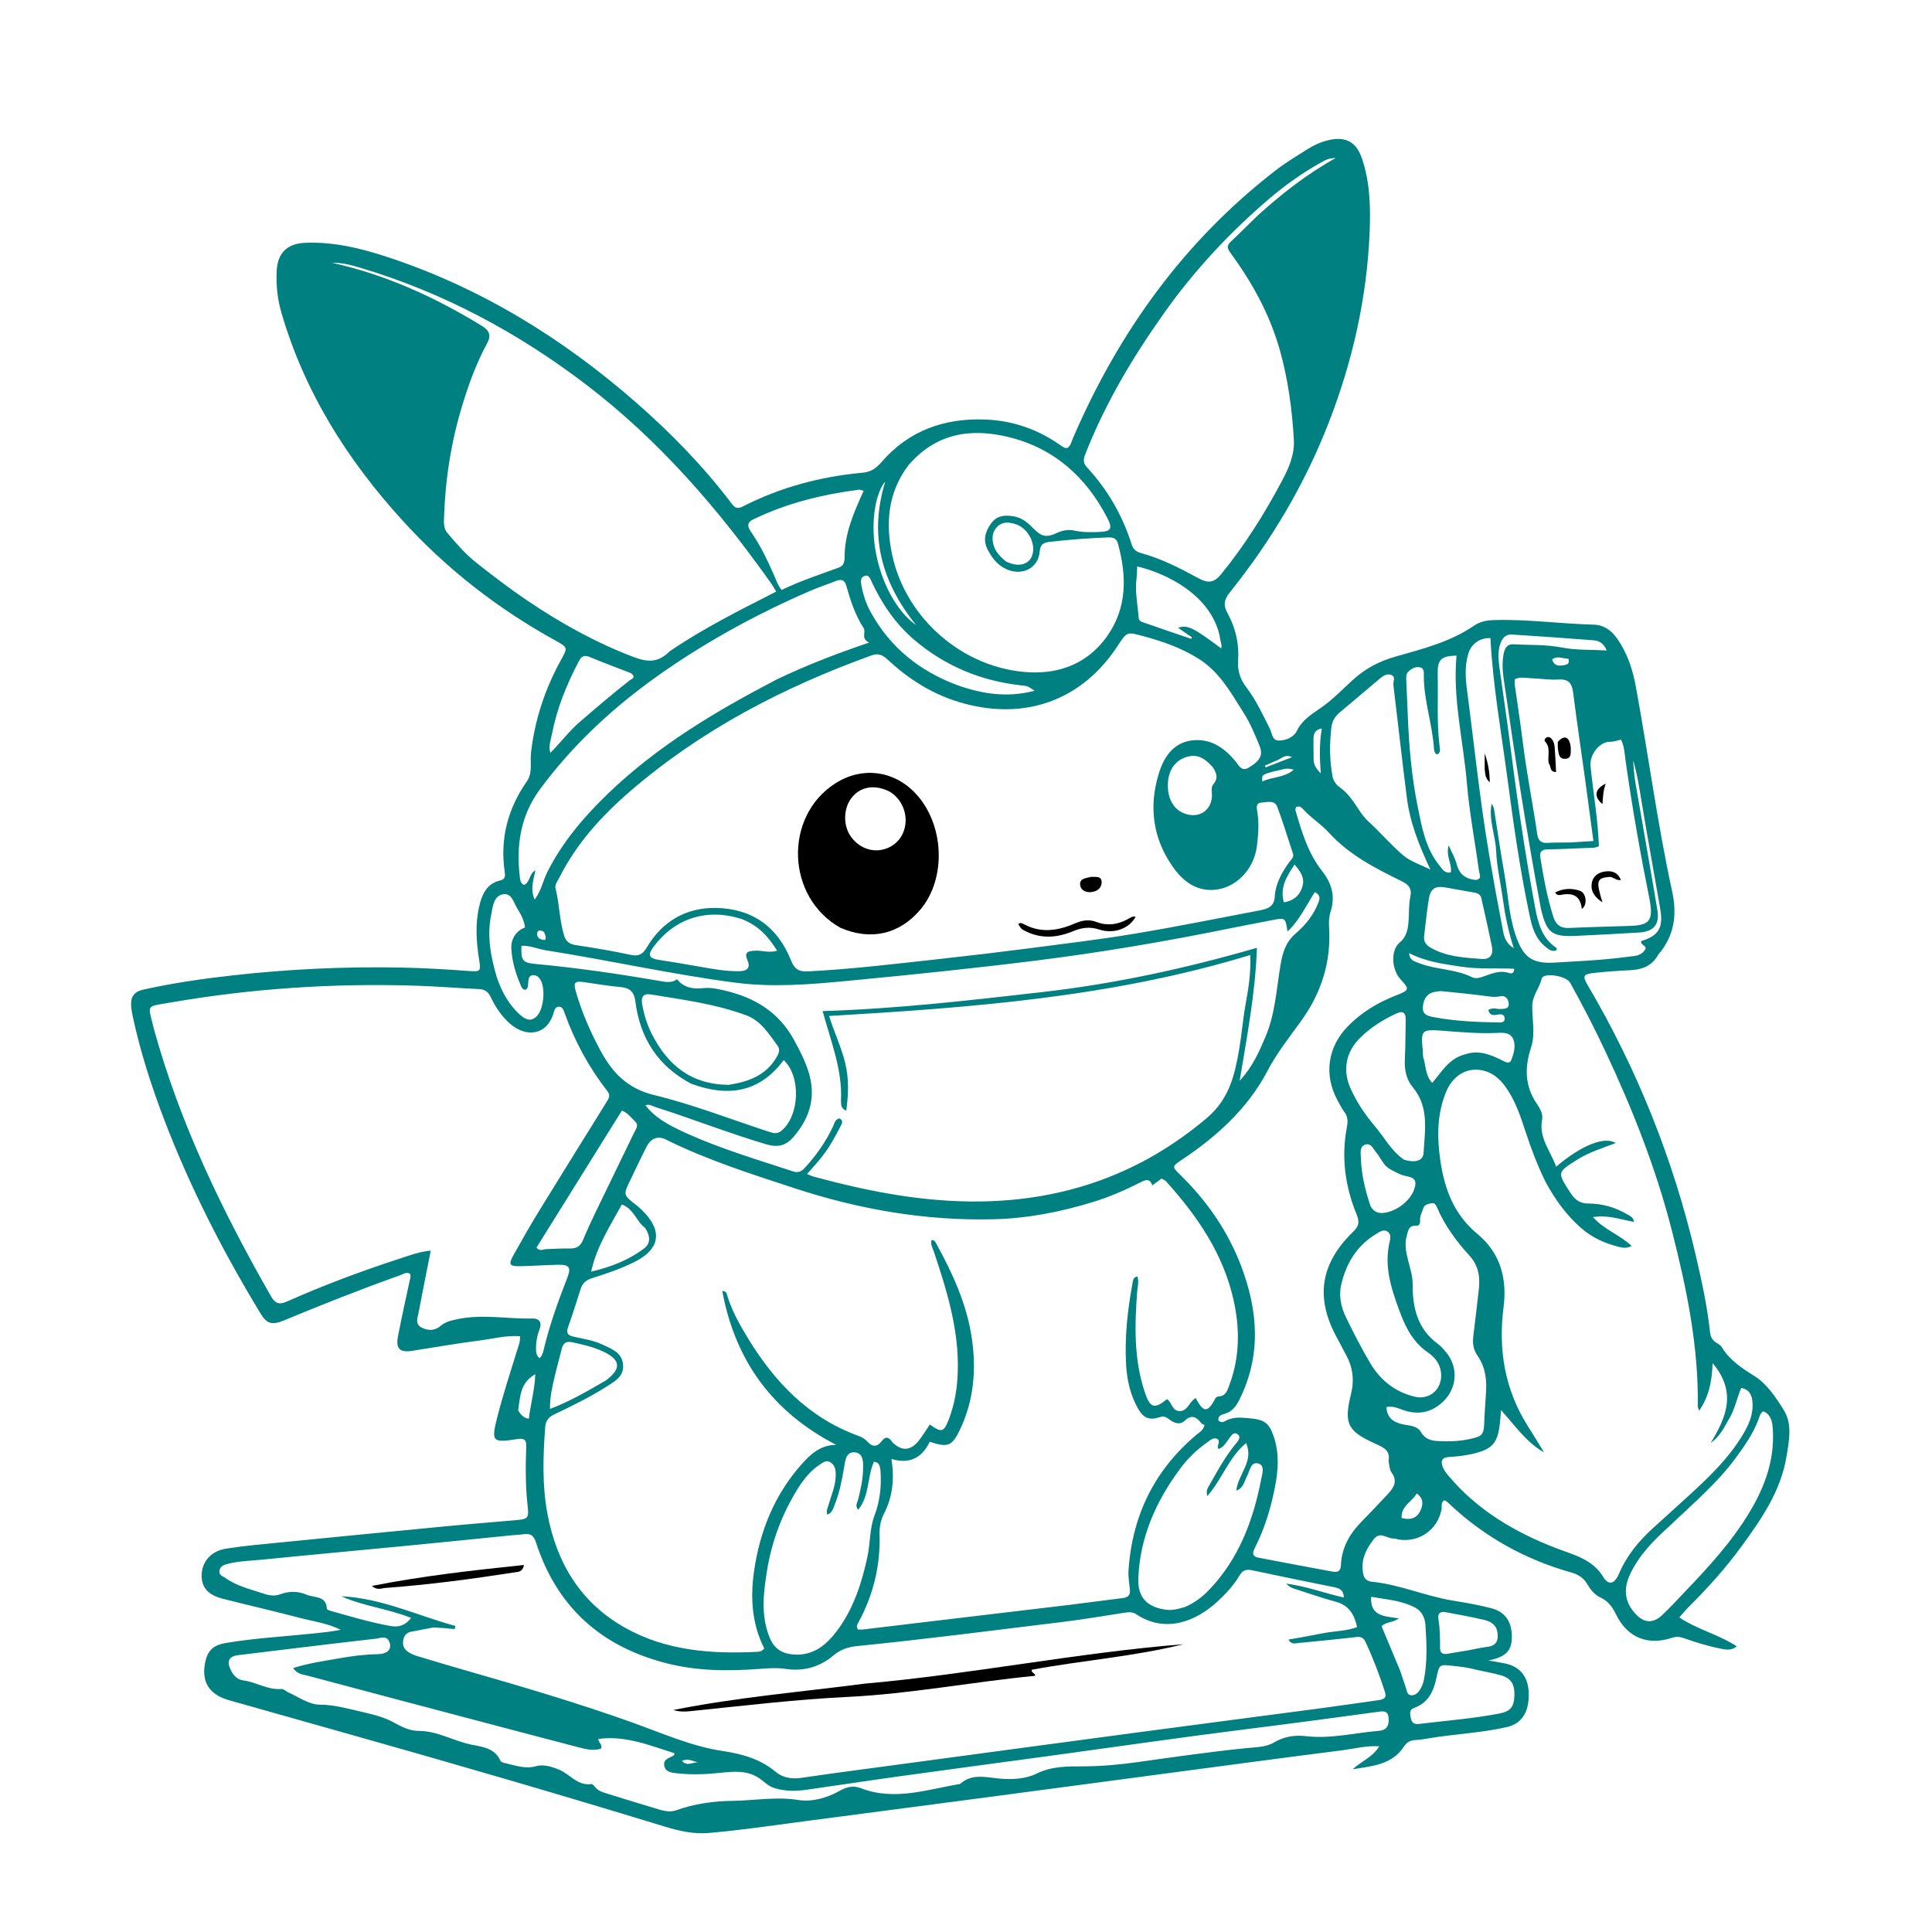 <svg version="1.1" id="Layer_1" xmlns="http://www.w3.org/2000/svg" xmlns:xlink="http://www.w3.org/1999/xlink" x="0px"
	y="0px" width="100%" viewBox="0 0 1024 1024" enable-background="new 0 0 1024 1024" xml:space="preserve">
	<path fill="#008080" opacity="1" stroke="none" d="
M878.97,505.907 
	C875.505,512.155 870.116,513.967 863.741,514.248 
	C857.425,514.526 851.108,515 844.823,515.68 
	C839.077,516.302 838.665,517.317 841.5,522.135 
	C867.879,566.969 886.954,614.733 898.795,665.375 
	C901.937,678.817 904.858,692.315 906.347,706.068 
	C906.598,708.386 907.473,710.182 909.422,711.492 
	C910.526,712.234 911.883,712.903 912.531,713.968 
	C916.88,721.104 923.277,725.17 930.336,729.63 
	C936.394,733.457 941.529,740.954 945.593,747.635 
	C950.055,754.971 948.224,763.817 946.859,772.079 
	C943.849,790.296 933.692,804.961 923.173,819.426 
	C914.725,831.042 905.133,841.667 894.965,851.79 
	C893.349,853.398 891.909,855.183 890.046,857.269 
	C899.762,863.734 910.869,866.283 920.519,872.577 
	C917.594,874.982 914.807,874.38 912.118,873.848 
	C905.409,872.52 898.881,870.515 892.44,868.243 
	C890.321,867.495 888.399,867.32 886.161,868.067 
	C873.367,872.339 862.55,867.949 856.603,855.8 
	C854.617,851.743 852.364,848.527 848.093,846.609 
	C845.029,845.234 842.949,842.415 841.223,839.514 
	C839.316,836.309 836.448,834.481 832.956,833.499 
	C808.458,826.605 786.805,814.653 768.271,797.146 
	C767.668,796.576 767.036,796.029 766.374,795.529 
	C766.128,795.344 765.756,795.326 765.36,795.208 
	C763.545,796.479 764.341,798.545 764.002,800.216 
	C761.818,810.984 751.976,817.79 741.076,815.932 
	C740.256,815.792 739.44,815.402 738.636,815.436 
	C735.134,815.58 731.542,811.372 728.109,815.795 
	C723.746,821.417 720.921,827.438 722.654,834.751 
	C723.172,836.937 724.938,838.127 727.036,838.335 
	C741.702,839.792 755.276,845.881 769.717,848.298 
	C776.602,849.451 783.52,850.591 790.265,852.348 
	C797.427,854.213 800.876,858.969 801.267,866.059 
	C801.741,874.646 798.599,878.108 788.879,880.093 
	C791.835,880.614 794.805,881.066 797.744,881.67 
	C805.697,883.303 810.03,888.786 810.255,897.39 
	C810.513,907.25 806.754,913.53 798.683,915.382 
	C785.197,918.477 771.311,919.022 757.682,921.271 
	C755.22,921.677 752.745,922.16 750.263,922.254 
	C747.513,922.357 745.639,923.398 744.107,925.731 
	C737.685,935.512 727.079,936.033 716.927,937.761 
	C721.318,933.567 727.4,931.51 731.068,925.56 
	C724.026,925.146 717.619,926.898 711.184,927.715 
	C679.158,931.785 647.162,936.097 615.159,940.345 
	C584.477,944.417 553.802,948.541 523.117,952.597 
	C490.62,956.892 458.112,961.109 425.615,965.408 
	C408.954,967.613 392.328,970.081 375.57,971.517 
	C367.414,972.217 359.673,970.377 352.023,968.035 
	C296.791,951.129 241.329,935.012 185.74,919.328 
	C164.275,913.272 142.81,907.221 121.353,901.14 
	C111.286,898.288 106.971,891.916 108.527,882.328 
	C109.681,875.216 112.57,872.021 119.682,870.821 
	C135.295,868.186 151.116,867.371 166.841,865.71 
	C171.393,865.229 175.948,864.769 180.541,863.826 
	C173.754,860.389 166.329,859.43 159.189,857.573 
	C145.502,854.014 131.719,850.819 118.01,847.34 
	C110.2,845.358 106.69,841.218 106.879,834.73 
	C107.089,827.549 111.998,822.074 119.582,820.86 
	C124.675,820.045 129.801,819.388 134.934,818.88 
	C168.399,815.565 201.866,812.274 235.34,809.056 
	C248.099,807.829 260.879,806.826 273.647,805.696 
	C279.664,805.164 280.397,804.563 279.714,798.676 
	C278.481,788.041 278.519,777.395 278.923,766.739 
	C279.061,763.095 277.81,762.152 274.181,762.732 
	C260.806,764.867 260.264,764.08 263.634,750.878 
	C266.644,739.088 270.412,727.532 274.008,715.921 
	C274.735,713.573 275.78,711.267 275.65,708.22 
	C268.139,707.693 261.043,709.623 253.904,710.538 
	C242.023,712.06 230.213,714.132 218.374,715.979 
	C211.884,716.991 209.668,714.84 210.955,708.176 
	C212.846,698.377 215.03,688.634 217.123,678.874 
	C217.4,677.585 217.911,676.338 217.271,675.06 
	C215.206,674.043 213.624,675.354 211.99,675.937 
	C191.287,683.328 170.844,691.392 150.547,699.829 
	C144.173,702.478 141.497,701.789 137.987,696.007 
	C118.153,663.329 100.802,629.418 87.124,593.664 
	C80.208,575.586 74.302,557.229 70.259,538.293 
	C69.843,536.347 69.518,534.346 69.471,532.362 
	C69.371,528.147 71.321,525.561 75.631,524.592 
	C91.41,521.043 107.404,518.759 123.439,516.958 
	C153.089,513.628 182.857,512.251 212.706,512.824 
	C224.701,513.054 236.663,513.774 248.624,514.656 
	C254.728,515.106 254.917,514.726 253.956,508.727 
	C252.444,499.291 251.819,489.815 253.983,480.426 
	C255.446,474.077 257.943,468.248 265.309,466.604 
	C267.814,466.045 267.808,464.157 267.534,462.307 
	C264.915,444.613 269.109,428.655 279.304,414.039 
	C282.426,409.564 280.868,403.961 281.446,398.922 
	C283.453,381.438 288.865,365.163 297.31,349.835 
	C300.907,343.305 301.12,343.203 294.454,339.528 
	C263.979,322.725 236.824,301.644 213.402,275.941 
	C184.09,243.775 161.305,207.699 149.091,165.516 
	C147.029,158.395 146.319,151.158 146.636,143.77 
	C147.045,134.216 152.092,129.112 161.648,128.7 
	C176.549,128.057 190.811,131.471 204.769,136.038 
	C254.45,152.296 298.03,179.137 337.201,213.394 
	C355.801,229.661 372.989,247.33 387.913,267.087 
	C389.685,269.433 391.167,269.744 393.717,268.44 
	C413.695,258.219 434.993,252.568 457.278,250.541 
	C461.556,250.151 464.401,248.19 467.219,244.926 
	C481.75,228.1 500.674,221.472 522.481,222.366 
	C537.17,222.968 550.507,227.738 562.489,236.283 
	C563.413,236.941 564.396,237.663 565.807,237.4 
	C567.539,236.247 567.852,234.172 568.625,232.377 
	C592.861,176.127 627.539,127.766 676.336,90.137 
	C681.599,86.079 687.356,82.65 692.974,79.071 
	C696.353,76.918 700.003,75.285 703.937,74.329 
	C713.07,72.11 718.855,75.128 721.859,83.981 
	C726.163,96.669 726.472,109.864 725.932,123.015 
	C724.506,157.764 716.938,191.264 704.393,223.653 
	C691.653,256.547 673.843,286.532 651.81,314.006 
	C648.778,317.787 648.255,320.719 650.643,325.058 
	C654.887,332.767 656.845,341.273 656.224,350.101 
	C655.839,355.597 657.365,360.067 660.67,364.404 
	C665.735,371.051 669.214,378.679 672.986,386.103 
	C674.22,388.532 674.258,392.482 677.654,392.502 
	C681.467,392.526 685.657,390.871 687.38,387.338 
	C690.294,381.363 695.415,378.449 700.506,374.883 
	C706.596,370.618 711.792,365.074 717.368,360.076 
	C723.853,354.264 730.889,350.501 739.696,347.998 
	C753.937,343.95 768.711,340.256 781.307,331.6 
	C784.426,329.456 787.946,328.776 791.72,328.661 
	C809.419,328.119 826.972,330.609 844.621,331.074 
	C850.008,331.216 853.969,334.005 857.054,338.363 
	C862.577,346.165 865.395,354.998 867.089,364.237 
	C873.689,400.24 878.457,436.571 886.254,472.354 
	C888.938,484.677 887.581,495.809 878.97,505.907 
M473.148,764.591 
	C477.908,769.143 482.501,769.015 486.708,763.891 
	C488.977,761.127 490.794,757.991 492.809,755.032 
	C499.183,759.508 500.266,759.19 503.036,751.908 
	C506.085,743.892 507.378,735.51 507.642,726.98 
	C508.333,704.735 501.82,683.914 494.904,663.177 
	C494.263,661.257 492.985,659.395 493.772,657.2 
	C495.287,657.232 495.74,658.217 496.2,659.053 
	C504.978,675.023 512.545,691.437 515.147,709.732 
	C517.498,726.265 516.11,742.298 508.897,757.54 
	C504.642,766.532 502.445,767.372 492.776,764.156 
	C488.71,772.676 482.036,776.223 472.488,773.259 
	C474.101,783.644 473.204,793.096 468.646,802.042 
	C466.878,805.512 466.062,809.128 466.187,813.105 
	C466.705,829.607 462.944,845.137 455.107,859.678 
	C454.5,860.806 453.581,861.922 454.687,863.671 
	C455.472,863.671 456.457,863.77 457.416,863.657 
	C472.616,861.856 487.811,860.018 503.01,858.208 
	C524.322,855.671 545.639,853.179 566.946,850.606 
	C576.357,849.47 585.743,848.118 595.156,847.003 
	C598.147,846.649 599.157,845.199 598.855,842.343 
	C598.505,839.035 597.922,835.683 598.136,832.395 
	C600.046,803.157 611.988,778.921 634.587,760.079 
	C635.952,758.941 637.753,758.168 638.415,755.274 
	C638.086,755.092 637.141,754.856 636.659,754.251 
	C634.055,750.982 631.628,749.495 627.824,753.083 
	C625.288,755.476 622.157,754.179 619.609,752.219 
	C618.089,751.05 616.768,750.421 614.64,751.128 
	C609.131,752.96 605.981,751.592 603.113,746.479 
	C599.122,739.364 597.343,731.576 596.872,723.533 
	C596.031,709.159 597.554,694.929 600.145,680.806 
	C600.444,679.177 600.39,677.087 602.785,676.479 
	C603.814,679.213 602.934,681.803 602.738,684.425 
	C601.4,702.255 600.928,720.04 606.585,737.359 
	C609.524,746.359 611.645,747.1 618.556,741.589 
	C621.237,743.254 621.166,748.086 625.498,747.9 
	C629.651,747.722 630.184,743.056 633.736,740.997 
	C634.109,741.655 634.429,742.228 634.758,742.797 
	C637.913,748.265 640.062,748.298 643.228,742.888 
	C643.9,741.74 644.323,740.231 645.864,740.152 
	C649.768,739.954 650.53,736.92 651.58,734.121 
	C657.148,719.28 657.208,704.098 653.784,688.884 
	C648.276,664.407 634.569,644.482 618.093,626.196 
	C617.473,625.508 616.463,625.172 615.646,624.678 
	C614.025,625.858 612.567,626.918 610.725,628.259 
	C609.336,624.248 606.933,625.424 604.419,626.697 
	C596.397,630.761 588.203,634.328 579.56,637.001 
	C562.281,642.344 544.693,645.781 526.622,646.229 
	C490.462,647.126 455.396,641.023 421.066,629.767 
	C397.95,622.188 374.794,614.824 352.926,603.974 
	C348.644,601.849 345.047,603.24 342.609,607.934 
	C339.694,613.547 337.095,619.324 334.305,625.004 
	C330.212,633.338 330.2,633.317 337.42,638.851 
	C338.473,639.658 339.433,640.594 340.384,641.525 
	C351.488,652.399 349.917,662.172 335.987,669.013 
	C328.786,672.55 321.219,675.131 313.592,677.527 
	C310.637,678.455 308.72,680.17 307.775,683.12 
	C305.592,689.935 303.461,696.77 301.056,703.508 
	C299.961,706.577 301.061,707.788 303.87,708.43 
	C309.058,709.614 314.397,710.33 319.258,712.633 
	C324.031,714.893 329.531,716.708 330.214,723.068 
	C330.918,729.636 325.649,732.258 321.215,735.091 
	C312.498,740.661 303.179,745.147 293.863,749.607 
	C290.931,751.01 289.249,752.8 288.979,756.35 
	C287.805,771.826 287.298,787.253 290.206,802.612 
	C295.144,828.691 307.893,849.643 331.381,862.788 
	C353.057,874.918 376.928,876.714 401.187,875.51 
	C402.439,875.448 403.866,875.328 405.06,873.669 
	C398.537,860.796 397.606,846.881 399.69,832.587 
	C402.762,811.512 410.451,792.414 424.634,776.36 
	C429.372,770.997 434.741,765.817 443.204,765.793 
	C409.61,748.473 389.684,721.357 382.819,684.264 
	C384.739,684.272 385.041,685.286 385.317,686.218 
	C387.756,694.445 391.903,701.876 396.318,709.126 
	C410.516,732.439 428.562,751.464 454.973,761.035 
	C456.651,761.643 458.42,762.618 459.577,763.926 
	C462.37,767.081 464.893,767.03 467.339,763.809 
	C469.368,761.138 471.028,761.484 473.148,764.591 
M675.69,474.323 
	C676.422,467.633 679.62,462.05 683.481,456.737 
	C684.407,455.462 685.966,454.398 685.289,452.371 
	C682.547,444.162 680.059,435.859 677.037,427.755 
	C675.575,423.836 671.613,425.204 668.647,425.378 
	C665.286,425.576 666.13,428.546 666.434,430.44 
	C667.399,436.453 666.924,442.384 666.197,448.355 
	C664.676,460.844 654.948,470.94 643.241,471.653 
	C633.269,472.26 626.436,466.394 621.312,458.998 
	C610.889,443.953 608.859,427.168 614.223,409.866 
	C617.086,400.634 622.563,392.736 633.585,392.283 
	C642.596,391.912 649.292,396.807 654.874,403.526 
	C656.613,405.619 657.932,409.227 661.966,406.799 
	C667.966,403.187 669.539,400.105 667.572,395.293 
	C665.175,389.432 662.775,383.542 659.382,378.185 
	C652.628,367.523 646.596,356.285 635.402,349.21 
	C626.26,343.431 616.264,339.948 605.934,337.159 
	C597.292,334.826 597.306,334.773 592.434,342.241 
	C574.479,369.764 546.152,381.15 514.085,373.667 
	C497.973,369.907 484.075,361.988 471.909,350.893 
	C469.09,348.323 466.673,345.664 461.959,347.365 
	C415.193,364.247 371.626,386.86 333.824,419.522 
	C318.77,432.529 305.431,447.226 296.387,465.284 
	C295.501,467.053 293.937,468.856 294.442,470.843 
	C296.534,479.086 296.485,487.705 298.995,495.865 
	C299.931,498.907 301.743,500.386 305.015,500.89 
	C314.718,502.382 324.425,503.957 334.01,506.049 
	C338.356,506.998 340.528,506.009 342.817,502.153 
	C351.039,488.303 363.641,480.921 379.622,481.225 
	C398.83,481.591 412.315,491.365 419.388,509.358 
	C421.067,513.63 423.512,515.083 428.068,514.856 
	C451.867,513.671 475.494,510.742 499.153,508.156 
	C514.373,506.492 529.579,504.682 544.761,502.713 
	C563.576,500.274 582.431,498.025 601.14,494.921 
	C623.294,491.245 645.314,486.768 667.382,482.582 
	C671.562,481.789 675.743,480.793 675.69,474.323 
M229.913,862.564 
	C225.99,863.307 222.066,864.05 218.143,864.793 
	C215.788,865.239 214.342,866.488 213.799,868.965 
	C213.232,871.552 213.864,873.695 215.859,875.207 
	C217.28,876.284 219.012,877.093 220.728,877.617 
	C229.804,880.386 238.901,883.088 248.022,885.702 
	C277.15,894.05 306.199,902.633 334.755,912.824 
	C350.725,918.524 366.328,925.576 383.248,928.109 
	C393.508,929.644 402.982,932.341 411.146,939.137 
	C414.961,942.313 419.74,943.027 424.852,942.277 
	C440.823,939.935 456.831,937.849 472.829,935.695 
	C515.374,929.966 557.917,924.219 600.47,918.544 
	C633.124,914.19 665.795,909.956 698.453,905.622 
	C709.171,904.2 719.871,902.643 730.577,901.131 
	C733.121,900.772 735.159,900.14 734.036,896.698 
	C731.089,887.662 727.744,878.792 723.707,870.185 
	C722.747,868.138 721.38,867.364 718.937,867.651 
	C708.694,868.853 698.425,869.846 688.157,870.824 
	C686.498,870.981 684.509,871.795 682.88,869.028 
	C689.197,867.877 695.203,866.877 701.166,865.67 
	C707.11,864.467 713.33,864.605 719.294,862.403 
	C717.814,855.555 714.863,850.78 707.911,848.936 
	C700.84,847.06 693.935,844.561 686.95,842.361 
	C685.293,841.839 683.624,841.388 681.716,839.346 
	C692.633,840.782 702.082,844.456 712.314,846.727 
	C712.133,842.708 709.919,841.815 707.134,841.252 
	C692.623,838.317 678.115,835.369 663.639,832.268 
	C660.582,831.614 658.563,832.289 656.982,834.994 
	C653.842,840.367 649.611,844.875 645.06,849.045 
	C634.08,859.104 617.919,865.978 602.289,855.623 
	C600.504,854.44 598.671,854.371 596.576,854.688 
	C585.561,856.355 574.593,858.272 563.518,859.623 
	C527.185,864.053 490.889,868.781 454.465,872.431 
	C449.79,872.9 445.639,874.128 441.787,877.385 
	C434.492,883.552 425.915,886.015 416.171,884.529 
	C411.784,883.86 407.183,884.199 402.713,884.537 
	C386.036,885.798 369.554,885.737 353.126,881.523 
	C318.364,872.604 295.098,851.602 284.034,817.38 
	C282.963,814.067 281.33,812.668 277.931,813.133 
	C275.789,813.425 273.618,813.496 271.465,813.711 
	C253.083,815.545 234.706,817.437 216.319,819.218 
	C190.478,821.722 164.622,824.069 138.79,826.659 
	C132.676,827.272 126.474,827.334 120.476,828.938 
	C118.461,829.476 116.581,830.198 116.309,832.623 
	C116.039,835.02 118.117,835.36 119.584,836.416 
	C125.673,840.801 132.883,842.316 139.773,844.664 
	C142.664,845.649 145.52,846.137 148.547,844.997 
	C153.25,843.227 158.012,843.272 162.655,845.27 
	C166.66,846.993 172.898,845.557 173.241,852.664 
	C173.262,853.093 174.551,853.618 175.323,853.831 
	C185.911,856.752 196.431,859.986 207.269,861.862 
	C211.083,862.522 214.747,861.688 217.93,857.521 
	C205.514,852.611 192.559,851.297 180.87,846.045 
	C202.235,847.057 221.279,856.304 241.377,861.795 
	C241.245,862.343 241.114,862.891 240.983,863.439 
	C237.573,863.108 234.164,862.777 229.913,862.564 
M81.497,545.127 
	C95.349,595.431 117.835,641.952 143.615,687.038 
	C145.677,690.645 147.766,691.764 152.029,689.866 
	C171.512,681.19 191.487,673.72 211.764,667.123 
	C216.968,665.43 222.231,663.404 228.3,662.857 
	C226.031,674.378 223.881,685.11 221.825,695.861 
	C221.284,698.693 219.832,701.877 223.65,703.736 
	C227.091,705.412 230.57,705.281 233.44,702.816 
	C236.151,700.488 239.314,699.842 242.563,699.16 
	C255.718,696.399 268.929,699.13 282.113,698.831 
	C286.015,698.743 287.391,701.024 285.876,704.872 
	C284.711,707.829 284.142,710.961 284.098,714.154 
	C284.069,716.225 284.118,718.315 285.939,719.876 
	C287.532,718.386 287.866,716.687 288.238,715.108 
	C291.307,702.102 295.887,689.601 300.706,677.171 
	C302.798,671.775 301.754,670.239 295.823,670.345 
	C289.167,670.463 282.518,670.995 275.862,671.109 
	C269.98,671.209 269.359,670.218 272.155,665.232 
	C276.551,657.389 280.984,649.557 285.685,641.895 
	C297.531,622.588 309.538,603.38 321.472,584.127 
	C322.613,582.287 323.749,580.673 321.915,578.317 
	C312.121,565.732 304.592,551.882 299.221,536.851 
	C298.701,535.395 298.143,533.387 295.981,533.599 
	C294.189,533.775 293.796,535.516 293.391,536.925 
	C289.999,548.738 278.893,550.156 270.22,542.489 
	C265.784,538.567 262.575,533.682 260.048,528.394 
	C258.743,525.664 256.948,524.381 253.907,524.238 
	C242.762,523.713 231.633,522.795 220.485,522.435 
	C176.735,521.021 133.271,523.93 90.122,531.393 
	C76.717,533.712 78.529,532.177 81.497,545.127 
M445.739,583.205 
	C446.529,566.93 440.371,551.97 436.007,535.897 
	C475.452,534.684 513.765,530.222 552.096,525.858 
	C590.467,521.49 628.084,513.399 666.209,502.353 
	C665.333,526.656 660.965,549.035 657.048,572.828 
	C664.008,565.317 667.308,557.503 670.647,549.724 
	C675.848,537.607 676.53,524.503 678.648,511.738 
	C679.742,505.145 681.346,499.363 686.772,494.728 
	C691.948,490.307 696.271,484.919 698.793,478.357 
	C699.654,476.116 699.855,474.261 696.9,472.849 
	C692.31,479.792 688.949,487.566 682.403,493.708 
	C681.278,486.344 681.277,486.342 674.35,487.683 
	C666.991,489.108 659.622,490.477 652.278,491.974 
	C618.012,498.959 583.56,504.83 548.856,509.158 
	C515.656,513.297 482.376,516.715 449.073,519.893 
	C429.332,521.777 409.543,523.414 389.747,520.834 
	C356.057,516.443 322.888,508.959 289.345,503.687 
	C285.019,503.007 280.88,501.056 276.368,501.296 
	C276.105,509.133 276.905,510.281 283.966,510.935 
	C306.349,513.008 328.565,516.281 350.702,520.115 
	C353.568,520.612 356.234,520.901 358.892,519.034 
	C362.499,523.671 367.622,524.271 372.522,523.74 
	C376.686,523.288 380.367,524.123 384.251,525.036 
	C399.95,528.725 412.702,536.397 420.709,550.941 
	C423.689,556.356 426.509,561.793 428.413,567.699 
	C432.643,580.821 429.563,592.118 420.7,602.447 
	C416.408,607.448 412.188,608.313 405.888,606.44 
	C386.076,600.551 366.864,592.937 347.181,586.708 
	C345.637,586.219 344.08,584.968 342.086,585.876 
	C346.855,591.857 352.39,595.525 364.455,600.943 
	C382.586,609.085 401.609,614.699 420.433,620.892 
	C423.546,621.916 425.18,620.516 426.883,618.645 
	C432.747,612.201 437.709,605.149 441.423,597.225 
	C442.208,595.55 442.522,593.262 444.938,592.776 
	C447.272,593.967 446.219,595.608 445.48,597.013 
	C443.702,600.397 441.885,603.77 439.898,607.034 
	C436.569,612.502 432.246,617.25 427.703,622.277 
	C429.356,622.916 430.256,623.36 431.206,623.618 
	C460.226,631.5 489.589,637.242 519.824,636.801 
	C564.906,636.143 604.817,622.005 639.604,592.611 
	C651.499,582.561 654.416,569.862 656.76,556.31 
	C658.117,548.47 658.734,540.484 660.134,532.619 
	C661.635,524.185 663.143,515.733 662.62,506.183 
	C589.558,528.519 514.823,534.05 439.432,538.494 
	C442.24,547.394 445.937,555.057 447.945,563.312 
	C449.981,571.677 449.768,579.836 448.514,588.724 
	C445.384,587.149 445.897,585.492 445.739,583.205 
M819.092,626.287 
	C814.93,617.735 811.534,608.884 808.584,599.846 
	C805.844,591.451 803.057,583.061 797.775,575.793 
	C794.735,571.611 790.94,568.448 785.811,567.333 
	C777.606,565.55 770.072,569.939 766.467,578.685 
	C761.613,590.46 761.609,602.682 763.4,615.059 
	C765.585,630.156 770.651,643.743 782.854,653.82 
	C795.207,664.02 798.885,677.517 796.922,692.81 
	C794.02,715.414 797.544,736.594 809.887,756.028 
	C812.781,760.585 815.565,765.213 818.4,769.808 
	C809.005,764.489 803.12,755.735 795.591,747.392 
	C795.311,750.577 795.176,752.557 794.957,754.527 
	C793.819,764.757 791.067,768.066 780.905,770.479 
	C776.719,771.473 772.37,771.973 768.067,772.222 
	C764.1,772.452 763.528,774.48 764.682,777.507 
	C765.317,779.172 766.472,780.703 767.636,782.091 
	C782.936,800.348 802.758,812.043 824.603,820.494 
	C834.002,824.129 843.821,826.168 849.773,835.854 
	C852.596,840.449 855.773,839.57 858.029,834.254 
	C862.096,824.669 868.471,816.901 876.059,809.991 
	C882.708,803.937 889.411,797.942 896.033,791.859 
	C906.849,781.923 917.349,771.697 924.696,758.761 
	C927.538,753.757 929.463,748.474 928.798,742.57 
	C928.398,739.009 926.928,736.341 922.869,735.628 
	C920.563,741.075 919.561,746.733 916.664,751.656 
	C913.898,756.358 911.662,761.444 906.744,764.719 
	C914.934,751.267 920.711,737.889 907.727,722.492 
	C907.337,732.072 905.856,740.1 900.583,747.701 
	C900.133,746.294 899.851,745.83 899.858,745.371 
	C900.328,713.6 893.949,682.834 886.147,652.288 
	C877.748,619.406 865.337,588.007 850.932,557.343 
	C845.121,544.973 838.859,532.841 832.227,520.899 
	C830.101,517.071 817.916,515.293 817.123,518.719 
	C815.964,523.732 812.217,527.534 812.124,533.105 
	C812.002,540.488 813.913,547.88 811.452,555.335 
	C808.094,565.509 808.052,575.576 814.523,584.962 
	C816.181,587.367 817.926,590.406 817.36,593.346 
	C815.477,603.143 821.807,609.974 824.795,618.385 
	C838.061,607.063 850.513,602.052 856.353,605.844 
	C849.288,608.551 842.305,610.66 836.079,614.572 
	C825.233,621.388 825.246,621.231 832.354,632.226 
	C834.701,635.856 837.308,637.923 841.992,637.908 
	C849.235,637.884 856.138,639.926 862.455,643.608 
	C863.908,644.455 865.72,645.081 866.061,647.632 
	C858.929,646.376 852.258,643.779 844.269,645.098 
	C850.455,651.901 858.566,654.478 864.803,660.377 
	C862.266,661.695 860.316,661.394 858.435,660.946 
	C850.878,659.147 843.967,656.069 838.033,650.888 
	C830.262,644.105 824.336,635.935 819.092,626.287 
M735.949,774.312 
	C737.029,768.917 733.416,767.195 729.377,765.383 
	C714.406,758.669 712.113,754.869 715.998,739.188 
	C717.954,731.292 717.025,724.514 713.209,717.719 
	C711.743,715.107 710.481,712.38 709.015,709.767 
	C696.979,688.31 699.52,669.995 717.183,652.875 
	C720.091,650.056 720.743,647.839 719.088,643.811 
	C713.03,629.077 710.829,613.677 713.798,597.886 
	C714.398,594.695 714.585,592.167 712.631,589.495 
	C711.165,587.489 709.993,585.252 708.819,583.05 
	C701.62,569.553 703.688,554.935 714.389,543.958 
	C721.604,536.555 730.291,531.358 739.847,527.62 
	C747.096,524.783 747.262,524.472 742.151,518.844 
	C737.639,513.876 736.952,503.76 741.79,499.655 
	C745.811,496.243 746.239,492.185 746.595,487.76 
	C746.928,483.618 746.597,479.435 747.502,475.32 
	C748.361,471.416 747.064,469.099 743.137,467.166 
	C729.103,460.258 715.13,453.218 704.319,441.289 
	C700.217,436.762 694.791,433.501 690.663,428.878 
	C689.795,427.907 688.745,426.926 686.94,427.806 
	C686.842,428.261 686.457,428.948 686.612,429.478 
	C689.941,440.826 693.254,452.226 700.758,461.702 
	C705.894,468.189 707.829,475.194 705.24,483.167 
	C704.338,485.942 704.268,488.721 704.447,491.555 
	C705.606,509.945 700.228,526.476 689.559,541.216 
	C683.285,549.885 676.746,558.12 671.664,567.802 
	C661.258,587.623 644.853,602.391 626.312,614.768 
	C621.1,618.247 621.16,618.399 625.573,622.713 
	C639.833,636.651 650.958,652.747 657.977,671.416 
	C666.861,695.04 668.559,718.703 656.789,742.091 
	C655.058,745.531 652.952,748.213 649.09,749.351 
	C647.476,749.827 645.387,750.32 645.805,752.917 
	C646.833,753.877 648.113,753.945 649.085,753.353 
	C653.201,750.846 657.466,751.282 662.047,751.692 
	C669.975,752.404 672.55,753.901 675.104,761.403 
	C678.104,770.215 677.53,779.146 675.779,788.058 
	C673.622,799.037 670.46,809.704 665.423,819.759 
	C664.298,822.003 662.826,824.774 666.866,825.568 
	C679.928,828.136 693.03,830.505 706.115,832.954 
	C708.849,833.466 710.587,832.931 710.719,829.587 
	C711.081,820.456 715.235,813.057 721.523,806.651 
	C726.305,801.781 731,796.821 735.646,791.82 
	C738.756,788.472 740.935,784.98 737.507,780.364 
	C736.496,779.003 736.468,776.912 735.949,774.312 
M354.828,345.288 
	C372.66,333.067 392.004,323.471 411.404,313.556 
	C410.24,311.658 409.536,310.344 408.68,309.138 
	C380.691,269.694 349.419,233.413 310.678,203.862 
	C274.381,176.175 234.878,155.054 191.134,141.964 
	C186.264,140.507 181.297,139.136 176.089,139.297 
	C204.535,145.623 230.586,157.518 255.31,172.658 
	C259.423,175.176 260.454,177.791 258.165,182.007 
	C252.503,192.441 248.453,203.524 245.004,214.863 
	C239.107,234.247 235.998,254.065 235.34,274.288 
	C235.248,277.117 235.091,280.091 237.061,282.42 
	C241.782,288.001 246.562,293.556 252.316,298.128 
	C261.168,305.162 270.145,311.998 279.537,318.35 
	C297.265,330.34 315.769,340.6 335.834,348.233 
	C343.001,350.959 348.76,351.448 354.828,345.288 
M666.667,114.176 
	C679.084,102.96 692.131,92.572 707.978,83.733 
	C704.039,83.812 702.064,85.077 700.08,86.185 
	C690.454,91.56 681.452,97.907 673.085,105.026 
	C651.952,123.006 633.14,143.162 617.052,165.838 
	C600.615,189.006 586.122,213.237 575.619,239.719 
	C574.57,242.365 573.466,244.833 575.968,247.526 
	C587.013,259.417 594.939,273.162 599.842,288.64 
	C600.606,291.048 602.107,292.417 604.668,293.111 
	C615.512,296.049 625.437,301.175 635.247,306.498 
	C640.432,309.311 643.542,308.875 647.284,304.277 
	C659.735,288.977 670.173,272.362 679.419,254.974 
	C683.111,248.03 686.25,241.062 685.757,232.754 
	C684.797,216.578 682.639,200.629 678.192,185.041 
	C672.873,166.394 663.631,149.697 652.26,134.127 
	C650.667,131.946 649.88,130.393 652.224,128.201 
	C656.956,123.777 661.483,119.133 666.667,114.176 
M481.291,246.817 
	C470.531,261.293 469.251,277.566 472.944,294.444 
	C480.286,327.993 510.598,354.381 545.28,356.317 
	C561.979,357.249 576.935,351.348 586.956,336.968 
	C597.512,321.822 597.199,305.139 592.525,288.096 
	C591.764,285.323 590.031,284.739 587.269,284.845 
	C577.116,285.236 567.01,285.989 556.909,287.125 
	C553.195,287.542 551.399,288.222 551.032,292.508 
	C550.335,300.657 542.66,304.945 534.903,302.261 
	C529.48,300.385 526.21,296.435 523.614,291.562 
	C520.769,286.22 522.197,281.609 525.502,277.169 
	C528.532,273.099 532.749,272.933 537.222,273.65 
	C541.39,274.318 544.453,276.749 547.309,279.686 
	C552.08,284.592 554.41,285.126 560.539,282.326 
	C563.603,280.926 566.623,280.555 569.764,281.267 
	C573.891,282.202 578.04,282.089 582.202,281.962 
	C588.833,281.758 589.899,280.331 586.89,274.51 
	C575.703,252.87 558.776,237.66 534.949,231.743 
	C514.909,226.766 496.165,229.308 481.291,246.817 
M735.991,910.63 
	C735.701,906.048 732.343,907.035 729.688,907.397 
	C706.44,910.567 683.186,913.674 659.902,916.589 
	C626.06,920.825 592.303,925.751 558.507,930.358 
	C531.959,933.977 505.398,937.5 478.859,941.177 
	C461.709,943.554 444.591,946.164 427.45,948.606 
	C421.639,949.433 415.9,949.47 410.156,947.601 
	C406.964,946.563 404.948,944.189 402.368,942.462 
	C395.922,938.147 388.709,938.896 381.555,939.656 
	C374.076,940.451 366.573,940.736 359.113,939.902 
	C356.339,939.592 352.516,939.445 352.025,935.619 
	C351.597,932.279 355.022,931.692 357.218,930.352 
	C357.381,930.253 357.34,929.817 357.453,929.231 
	C344.349,925.121 331.481,919.721 317.137,921.679 
	C317.245,923.905 319.438,924.564 318.592,926.761 
	C314.692,928.138 310.668,927.147 306.708,926.115 
	C287.702,921.162 268.711,916.152 249.721,911.133 
	C220.921,903.522 192.12,895.916 163.343,888.215 
	C160.663,887.498 157.469,887.429 155.425,884.077 
	C163.59,881.493 171.651,880.391 179.629,878.97 
	C186.349,877.773 193.096,876.885 199.965,876.765 
	C205.238,876.672 207.522,874.399 206.593,870.935 
	C205.394,866.468 201.642,868.263 199.081,868.555 
	C174.775,871.322 150.495,874.312 126.21,877.261 
	C121.679,877.812 120.164,880.161 121.944,884.33 
	C123.279,887.458 125.355,890.201 129.084,890.678 
	C135.841,891.544 141.813,895.763 148.915,895.195 
	C150.43,895.074 151.579,896.456 152.916,897.052 
	C158.327,899.465 163.832,903.478 169.312,903.493 
	C176.845,903.513 183.704,905.451 190.725,907.079 
	C196.837,908.496 203.22,909.908 208.611,912.897 
	C212.965,915.31 217.091,917.407 221.964,917.415 
	C231.882,917.433 240.362,922.75 249.784,924.674 
	C255.544,925.85 262.234,926.425 265.23,933.217 
	C265.537,933.911 266.892,934.322 267.833,934.527 
	C273.142,935.685 278.235,937.728 283.997,936.135 
	C287.998,935.029 292.055,936.245 296.102,937.857 
	C301.981,940.199 306.028,946.643 313.422,945.594 
	C313.986,945.514 314.857,946.418 315.326,947.056 
	C316.825,949.094 319.061,949.801 321.279,950.492 
	C329.704,953.12 338.134,955.736 346.594,958.247 
	C350.42,959.383 354.442,960.91 358.347,959.502 
	C368.051,956.003 378.169,954.627 388.277,954.489 
	C399.858,954.33 411.32,952.136 423.107,954.027 
	C430.288,955.179 438.271,952.967 444.723,949.343 
	C448.867,947.015 452.255,946.225 456.288,947.783 
	C474.16,954.69 491.424,948.415 508.85,945.541 
	C514.844,940.092 522.029,941.858 528.849,942.59 
	C536.006,943.358 543.457,942.956 549.441,940.037 
	C557.457,936.128 565.633,936.197 573.684,936.203 
	C583.409,936.21 592.991,935.341 602.508,934.011 
	C621.638,931.338 640.749,928.582 659.969,926.598 
	C665.082,926.07 670.875,926.12 675.019,923.656 
	C680.65,920.308 686.304,919.51 692.141,920.201 
	C705.294,921.759 717.978,918.424 730.872,917.379 
	C734.421,917.092 736.346,915.217 735.991,910.63 
M411.669,360.132 
	C427.069,352.739 442.986,346.583 460.665,340.575 
	C455.997,338.262 459.218,335.17 457.699,332.822 
	C453.205,325.879 450.717,318.117 448.483,310.252 
	C447.637,307.273 445.753,306.86 443.093,307.913 
	C438.452,309.752 433.692,311.309 429.116,313.295 
	C402.003,325.062 376.108,339.102 351.819,355.947 
	C326.759,373.326 304.422,393.651 286.211,418.305 
	C275.876,432.297 273.511,448.028 275.517,464.79 
	C275.703,466.344 275.857,468.143 277.702,469.035 
	C281.066,467.798 280.256,463.199 283.775,461.28 
	C282.734,466.555 280.906,471.244 283.393,476.793 
	C287.008,471.859 287.847,466.665 290.12,462.149 
	C298.167,446.161 309.667,432.74 322.414,420.482 
	C348.468,395.428 379.15,377.046 411.669,360.132 
M466.672,779.234 
	C466.257,777.371 466.373,775.14 463.201,774.726 
	C459.577,782.825 460.997,792.758 454.824,800.241 
	C453.067,798.146 454.383,796.461 454.801,794.83 
	C456.125,789.667 457.306,784.465 457.438,779.133 
	C457.531,775.352 457.878,770.226 453.112,769.771 
	C448.206,769.303 447.932,774.565 447.319,778.196 
	C446.18,784.945 444.826,791.615 442.234,797.966 
	C441.491,799.788 440.963,801.956 438.453,802.779 
	C437.815,800.645 438.702,799.173 439.15,797.606 
	C440.697,792.194 443.118,786.996 442.958,781.167 
	C442.89,778.694 442.418,776.511 440.229,775.095 
	C437.888,773.582 436.095,775.218 434.337,776.376 
	C429.218,779.748 425.578,784.545 422.443,789.653 
	C414.432,802.706 409.106,816.892 406.626,831.949 
	C404.656,843.911 403.098,856.025 407.905,867.896 
	C410.248,873.68 414.258,876.414 420.388,876.906 
	C431.058,877.762 438.014,871.885 443.779,864.148 
	C452.405,852.57 456.714,839.159 459.739,825.202 
	C461.322,817.896 460.847,810.277 463.537,803.149 
	C466.334,795.734 467.294,788.002 466.672,779.234 
M825.023,510.132 
	C832.502,509.676 839.989,509.331 847.456,508.729 
	C853.758,508.222 860.046,507.503 866.318,506.703 
	C869.045,506.356 871.254,504.978 872.28,502.606 
	C871.967,500.707 869.287,500.823 869.976,498.757 
	C879.03,495.993 881.666,491.727 879.993,481.954 
	C876.765,463.092 873.285,444.271 870.158,425.393 
	C868.911,417.866 867.782,410.343 865.616,403.017 
	C865.82,407.176 866.19,411.301 866.887,415.371 
	C870.709,437.67 874.705,459.94 878.434,482.254 
	C879.743,490.088 876.493,493.813 868.565,494.273 
	C857.43,494.918 846.294,495.541 835.152,496.038 
	C822.57,496.6 819.825,494.455 816.834,482.149 
	C816.677,481.503 816.577,480.842 816.453,480.187 
	C808.977,440.421 802.841,400.437 797.065,360.396 
	C796.426,355.971 796.05,351.41 796.901,346.95 
	C797.437,344.14 798.345,341.279 802.17,341.491 
	C810.735,341.967 819.283,341.525 827.868,343.203 
	C835.369,344.669 843.23,344.284 851.582,344.753 
	C850.01,340.902 847.511,339.59 844.708,339.369 
	C830.282,338.228 815.844,337.232 801.402,336.313 
	C798.129,336.104 796.211,338.189 795.214,341.147 
	C793.729,345.553 794.221,350.036 794.835,354.497 
	C796.58,367.187 798.507,379.854 800.127,392.56 
	C803.875,421.952 808.076,451.273 813.538,480.398 
	C815.11,488.777 817,497.153 824.887,502.363 
	C825.115,502.513 824.976,503.218 825.012,503.714 
	C822.163,504.702 820.439,502.852 818.72,501.436 
	C813.785,497.371 812.065,491.477 810.828,485.656 
	C805.739,461.713 802.28,437.469 799.059,413.235 
	C795.742,388.279 791.282,363.431 789.952,338.189 
	C784.386,338.03 779.87,341.092 778.251,346.419 
	C776.364,352.629 776.671,359.065 777.49,365.276 
	C781.384,394.801 784.373,424.451 789.415,453.818 
	C791.666,466.931 794.032,480.026 796.566,493.086 
	C797.189,496.296 797.908,499.785 802.346,502.587 
	C799.314,493.168 797.676,484.754 796.502,476.216 
	C795.348,467.813 793.354,459.533 792.984,451.008 
	C792.62,442.637 788.925,434.548 790.581,425.976 
	C791.346,427.007 791.752,428.083 791.93,429.195 
	C793.746,440.531 795.341,451.905 797.368,463.203 
	C799.275,473.836 799.716,484.75 803.119,495.095 
	C807.27,507.712 812.098,511.099 825.023,510.132 
M628.094,851.731 
	C632.911,849.661 637.037,846.618 640.661,842.856 
	C656.514,826.404 664.185,806.045 668.432,784.136 
	C668.976,781.331 670.584,776.756 667.056,775.71 
	C662.875,774.472 662.504,779.489 661.007,782.261 
	C659.551,784.958 659.268,788.524 655.275,790.096 
	C656.117,781.301 664.812,774.623 660.432,764.862 
	C651.261,772.453 647.825,783.916 639.87,792.992 
	C639.086,789.777 640.258,788.486 641.048,787.084 
	C645.377,779.401 649.588,771.649 655.314,764.849 
	C656.439,763.513 657.942,761.48 655.855,760.088 
	C653.878,758.769 652.652,760.825 651.538,762.291 
	C649.899,764.448 648.708,767.107 645.746,767.991 
	C644.763,766.154 646.889,764.6 645.552,762.875 
	C643.265,761.487 641.622,763.245 639.914,764.439 
	C634.272,768.381 629.394,773.112 625.308,778.666 
	C612.607,795.934 604.155,814.873 603.335,836.575 
	C602.953,846.661 607.999,851.88 618.058,853.191 
	C621.288,853.612 624.331,852.872 628.094,851.731 
M786.731,752.312 
	C787.004,747.83 787.21,743.342 787.563,738.865 
	C788.127,731.716 787.421,724.736 783.248,718.76 
	C780.838,715.306 780.401,711.918 780.909,707.996 
	C781.934,700.082 782.75,692.141 783.711,684.219 
	C784.556,677.259 784.028,671.185 778.713,665.358 
	C771.827,657.811 765.681,649.439 761.604,639.846 
	C761.062,638.57 760.359,637.353 758.681,637.742 
	C756.92,638.15 754.94,638.394 754.313,640.54 
	C753.712,642.596 752.495,644.481 752.682,646.767 
	C752.8,648.212 752.305,649.792 750.69,649.667 
	C746.536,649.343 746.349,652.389 745.587,655.081 
	C744.303,659.614 745.314,663.985 746.407,668.372 
	C747.41,672.398 748.767,676.343 748.734,680.589 
	C748.638,693.035 751.247,704.35 762.065,712.25 
	C763.657,713.412 764.992,714.978 766.283,716.496 
	C773.12,724.536 772.421,735.842 764.701,743.049 
	C759.301,748.09 753.161,749.831 745.836,748.011 
	C742.292,747.13 738.915,744.794 734.827,745.828 
	C735.161,751.49 738.45,753.77 743.329,754.883 
	C746.809,755.677 751.068,755.509 753.133,759.048 
	C755.324,762.806 758.592,763.621 762.362,763.81 
	C767.865,764.087 773.337,763.943 778.764,762.767 
	C786.015,761.195 786.582,760.589 786.731,752.312 
M843.015,406.043 
	C844.437,420.213 846.939,434.285 847.456,448.483 
	C845.091,449.661 843.07,449.359 841.112,449.438 
	C834.131,449.718 827.151,450.089 820.168,450.196 
	C817.027,450.244 815.916,451.617 816.396,454.513 
	C818.165,465.177 820.018,475.822 823.376,486.139 
	C824.676,490.134 827.149,492.049 831.536,491.846 
	C842.335,491.348 853.145,491.111 863.95,490.749 
	C874.179,490.406 876.156,487.971 874.513,477.802 
	C874.46,477.473 874.385,477.149 874.319,476.822 
	C869.437,452.528 865.139,428.137 861.648,403.598 
	C861.103,399.767 861.008,395.707 859.172,392.014 
	C857.02,392.549 855.184,393.191 853.138,393.187 
	C847.907,393.178 842.483,399.719 843.015,406.043 
M884.599,809.107 
	C876.493,816.346 868.967,824.053 864.144,833.999 
	C860.266,841.998 861.094,849.124 866.71,855.256 
	C871.285,860.251 876.016,860.668 880.956,856.065 
	C885.089,852.214 888.88,847.993 892.793,843.908 
	C905.586,830.558 918.098,816.973 927.611,800.968 
	C935.494,787.706 940.572,773.626 939.648,757.907 
	C939.414,753.923 938.95,749.916 934.575,747.994 
	C932.856,749.101 932.59,750.86 932.029,752.354 
	C929.128,760.09 924.426,766.72 919.556,773.279 
	C909.658,786.612 896.983,797.223 884.599,809.107 
M366.321,574.382 
	C348.749,565.095 339.201,550.279 336.764,530.811 
	C336.133,525.777 333.929,523.599 328.94,523.165 
	C322.489,522.605 316.086,521.481 309.666,520.567 
	C304.632,519.851 303.81,520.644 305.183,525.443 
	C308.309,536.366 312.806,546.714 318.194,556.72 
	C324.542,568.511 332.481,576.96 346.753,580.417 
	C367.228,585.377 387.02,593.154 407.11,599.71 
	C409.469,600.48 411.711,601.353 414.136,599.366 
	C423.785,591.458 424.689,570.563 415.382,561.864 
	C402.706,578.953 386.11,581.697 366.321,574.382 
M782.253,466.396 
	C785.712,465.871 784.113,463.281 783.897,461.684 
	C781.8,446.186 778.803,430.772 777.497,415.213 
	C775.603,392.64 769.878,370.341 771.985,347.452 
	C763.771,347.746 761.814,349.502 762.007,357.508 
	C762.311,370.153 761.431,382.829 763.005,395.447 
	C763.19,396.931 763.699,398.801 761.867,399.876 
	C760.421,399.405 760.133,398.155 760.065,397.066 
	C759.261,384.085 754.729,371.63 754.655,358.544 
	C754.645,356.784 755.049,354.414 752.897,353.772 
	C750.56,353.073 748.314,354.27 746.541,355.865 
	C745.187,357.083 745.286,358.893 745.352,360.56 
	C745.602,366.881 745.923,373.2 746.169,379.521 
	C746.797,395.676 748.213,411.757 751.423,427.615 
	C753.635,438.535 755.556,449.636 762.899,458.694 
	C764.428,460.58 765.612,463.014 768.93,462.422 
	C769.832,457.99 766.165,453.967 767.817,448.036 
	C769.585,452.079 771.208,454.79 771.957,457.723 
	C773.279,462.903 776.219,465.838 782.253,466.396 
M706.335,411.868 
	C706.914,414.049 708.141,415.876 709.931,417.144 
	C714.405,420.313 717.332,424.721 720.25,429.21 
	C721.691,431.428 723.342,433.609 725.284,435.382 
	C731.559,441.112 737.082,447.653 743.482,453.153 
	C747.58,456.675 753.227,458.395 758.179,460.923 
	C752.275,448.409 747.376,436.228 745.689,423.032 
	C743.136,403.057 740.948,383.036 738.523,363.045 
	C738.303,361.228 739.938,358.658 737.343,357.702 
	C734.939,356.818 732.816,358.435 731.027,359.927 
	C723.995,365.795 717.075,371.796 710.033,377.651 
	C707.445,379.803 705.99,382.402 705.626,385.726 
	C704.697,394.207 704.589,402.662 706.335,411.868 
M832.015,446.537 
	C836.093,446.284 840.171,446.031 844.54,445.76 
	C843.026,434.488 841.602,423.647 840.108,412.816 
	C838.017,397.656 835.737,382.521 833.831,367.338 
	C833.212,362.414 831.642,359.82 826.096,360.163 
	C821.317,360.46 816.477,359.627 811.658,359.489 
	C808.754,359.405 805.744,358.542 802.854,360.017 
	C802.854,361.14 802.739,362.13 802.872,363.085 
	C804.315,373.456 805.956,383.802 807.232,394.194 
	C809.198,410.201 812.434,426.001 814.734,441.949 
	C815.286,445.776 816.95,447.015 820.61,446.733 
	C824.087,446.465 827.597,446.616 832.015,446.537 
M386.161,574.993 
	C396.34,573.421 405.599,570.242 411.351,560.79 
	C412.624,558.698 413.76,556.459 412.154,554.285 
	C407.52,548.013 403.319,541.023 395.581,538.154 
	C379.254,532.101 362.027,529.887 344.962,527.077 
	C340.827,526.396 339.664,528.509 340.381,532.411 
	C341.384,537.864 342.967,543.139 345.468,548.034 
	C353.762,564.27 366.048,574.805 386.161,574.993 
M711.162,679.693 
	C709.393,686.135 710.544,692.349 713.361,698.126 
	C717.438,706.488 721.648,714.823 726.43,722.793 
	C731.754,731.665 739.577,737.809 749.796,740.278 
	C757.803,742.212 764.467,736.172 763.821,727.965 
	C763.435,723.051 760.615,719.406 756.905,716.872 
	C748.592,711.197 744.791,703.151 741.411,693.919 
	C737.095,682.133 733.563,670.744 736.554,658.136 
	C736.976,656.358 737.39,653.927 735.262,652.67 
	C733.233,651.471 731.393,652.821 729.704,653.826 
	C720.043,659.575 714.138,668.109 711.162,679.693 
M744.04,614.625 
	C750.008,616.485 754.286,615.291 754.526,611.072 
	C755.207,599.103 757.581,586.794 748.809,576.248 
	C745.275,571.999 744.298,566.815 744.603,561.254 
	C744.975,554.452 744.879,547.625 745.05,540.81 
	C745.144,537.022 743.937,535.39 740,537.225 
	C732.856,540.553 726.247,544.693 720.682,550.287 
	C713.294,557.712 711.523,567.275 715.8,576.855 
	C719.072,584.183 723.572,590.881 728.729,596.923 
	C733.647,602.684 737.119,609.679 744.04,614.625 
M447.657,295.967 
	C447.452,283.17 452.49,271.749 457.751,260.148 
	C456.496,259.827 455.863,259.471 455.286,259.545 
	C435.865,262.048 417.049,266.674 399.313,275.249 
	C395.374,277.154 396.39,279.492 398.139,282.024 
	C403.085,289.185 406.787,296.992 410.285,304.914 
	C411.408,307.456 412.214,310.173 414.309,312.71 
	C424.123,307.857 434.41,304.589 444.521,300.853 
	C446.485,300.127 447.509,298.859 447.657,295.967 
M393.229,487.156 
	C374.688,481.125 357.404,486.668 346.072,502.279 
	C343.346,506.033 344.071,507.97 348.655,508.662 
	C356.047,509.777 363.407,511.048 370.769,512.341 
	C377.776,513.573 384.853,514.904 392.045,514.76 
	C395.83,514.684 397.948,513.022 396.213,509.075 
	C394.21,504.516 396.568,504.103 400.241,503.88 
	C403.913,503.657 407.61,505.215 411.9,503.896 
	C407.244,496.374 401.902,490.518 393.229,487.156 
M289.264,662.073 
	C293.59,661.936 297.92,661.626 302.242,661.714 
	C305.761,661.786 307.744,660.305 309.062,657.108 
	C311.153,652.034 313.478,647.051 315.86,642.104 
	C322.576,628.154 329.39,614.25 336.114,600.303 
	C337.007,598.452 338.778,596.462 336.638,594.408 
	C334.535,592.389 332.791,589.867 329.617,588.614 
	C314.41,613.011 299.321,637.219 284.335,661.262 
	C285.865,663.099 287.189,662.43 289.264,662.073 
M781.807,884.866 
	C777.95,883.761 773.986,883.375 770.012,882.935 
	C762.901,882.148 762.866,882.037 761.377,889.186 
	C759.882,896.358 757.058,902.491 749.559,905.218 
	C746.675,906.267 747.4,908.532 747.773,910.664 
	C748.196,913.084 749.681,914.019 752.053,913.73 
	C766.243,912.006 780.519,910.909 794.579,908.231 
	C800.644,907.075 802.479,904.629 802.666,898.672 
	C802.857,892.561 800.83,889.395 795.273,887.867 
	C791.115,886.725 786.848,885.982 781.807,884.866 
M785.018,475.553 
	C784.229,473.487 782.364,473.262 780.554,472.94 
	C775.817,472.1 771.077,471.271 766.343,470.413 
	C760.668,469.385 758.177,470.917 757.269,476.643 
	C756.255,483.031 755.617,489.479 754.829,495.903 
	C754.463,498.888 755.677,500.833 758.357,502.354 
	C766.758,507.123 776.08,507.587 785.311,508.27 
	C789.712,508.596 791.679,506.018 790.737,501.574 
	C788.949,493.138 787.137,484.706 785.018,475.553 
M646.461,337.071 
	C641.781,315.517 618.408,303.865 602.734,300.212 
	C602.619,302.346 602.632,304.491 602.367,306.6 
	C601.468,313.734 603.055,320.722 603.548,327.771 
	C603.594,328.417 604.396,329.337 605.045,329.564 
	C613.799,332.639 622.589,335.614 631.37,338.613 
	C631.489,338.338 631.607,338.063 631.726,337.788 
	C629.354,336.157 626.983,334.526 624.398,332.749 
	C629.338,331.029 632.367,332.522 647.27,343.669 
	C647.881,341.59 646.639,339.766 646.461,337.071 
M263.36,518.115 
	C265.962,525.611 269.624,532.5 275.62,537.827 
	C278.319,540.224 281.434,542.008 284.748,538.336 
	C288.359,534.335 289.214,523.302 286.192,518.887 
	C285.257,517.519 284.012,516.767 282.423,516.883 
	C280.497,517.023 280.215,518.565 280.004,520.128 
	C279.792,521.705 280.284,523.535 278.588,524.619 
	C277.34,524.646 276.709,523.821 276.303,522.911 
	C273.438,516.483 271.398,509.773 271.014,502.752 
	C270.725,497.455 273.858,493.145 278.268,491.588 
	C277.849,488.043 276.28,484.862 274.423,481.958 
	C272.377,478.758 271.307,473.152 266.672,473.951 
	C261.593,474.826 261.215,480.56 260.332,484.864 
	C258.061,495.931 259.96,506.715 263.36,518.115 
M507.367,363.148 
	C520.404,367.722 533.564,369.963 548.373,366.112 
	C544.459,363.459 544.442,363.612 541.347,363.271 
	C520.12,360.935 501.166,353.157 484.81,339.327 
	C474.71,330.787 467.489,320.108 461.925,308.204 
	C461.212,306.679 460.54,304.327 458.074,305.319 
	C455.974,306.164 456.193,308.227 456.537,310.095 
	C457.474,315.196 459.04,320.043 461.585,324.626 
	C471.815,343.051 487.053,355.506 507.367,363.148 
M334.304,356.733 
	C327.028,353.911 319.7,351.21 312.499,348.207 
	C309.702,347.04 308.242,347.771 306.921,350.258 
	C300.34,362.65 295.136,375.56 292.472,389.37 
	C291.906,392.303 290.599,395.325 291.701,399.022 
	C297.295,393.432 301.703,387.428 307.372,382.561 
	C316.071,375.091 324.751,367.614 333.793,360.556 
	C334.658,359.882 337.55,359.085 334.304,356.733 
M742.116,885.539 
	C743.118,888.531 744.093,891.532 745.131,894.511 
	C745.661,896.032 745.708,898.165 747.631,898.483 
	C749.772,898.837 751.486,897.4 752.558,895.671 
	C753.5,894.151 754.266,892.405 754.624,890.66 
	C756.614,880.958 756.166,871.138 755.519,861.36 
	C755.274,857.668 753.75,854.091 750.247,852.183 
	C742.987,848.229 734.876,847.791 726.75,846.337 
	C726.073,856.846 734.002,856.595 741.433,857.785 
	C737.959,860.246 734.655,859.472 732.265,861.953 
	C735.444,869.54 738.644,877.177 742.116,885.539 
M321.148,731.647 
	C329.561,725.377 328.986,720.651 319.483,716.239 
	C314.297,713.831 308.819,712.646 303.309,711.427 
	C300.313,710.764 298.528,711.696 297.782,714.739 
	C296.559,719.731 295.12,724.673 293.979,729.683 
	C292.756,735.052 291.365,740.43 291.518,746.772 
	C302.257,742.687 311.369,737.307 321.148,731.647 
M776.673,558.784 
	C783.772,556.409 790.051,558.943 796.239,562.043 
	C797.872,562.861 800.061,564.206 800.972,561.884 
	C802.346,558.385 803.547,554.446 802.043,550.756 
	C800.615,547.252 796.829,547.297 793.816,547.446 
	C783.994,547.931 774.263,547.051 764.501,546.305 
	C753.429,545.458 753.036,545.968 754.099,556.799 
	C754.229,558.123 754.065,559.532 754.462,560.765 
	C755.822,564.988 755.335,569.93 759.108,573.956 
	C764.311,567.951 767.959,560.954 776.673,558.784 
M642.893,406.74 
	C639.334,402.776 635.513,399.498 629.565,401.014 
	C623.579,402.54 619.746,407.243 619.106,414.024 
	C618.353,422.005 621.335,428.347 627.023,430.86 
	C635.569,434.635 643.248,429.117 642.295,419.821 
	C642.133,418.244 642.171,416.728 643.174,415.567 
	C645.562,412.805 645.091,410.121 642.893,406.74 
M726.334,639.064 
	C727.66,641.676 729.663,643.051 732.718,642.905 
	C739.422,642.584 747.286,636.835 749.498,630.516 
	C751.038,626.119 750.165,624.223 745.605,623.425 
	C742.367,622.858 739.756,621.248 736.956,619.785 
	C733.268,617.857 732.062,614.065 729.677,611.163 
	C728.067,609.203 726.714,605.738 723.751,606.613 
	C720.438,607.591 721.213,611.256 721.301,613.976 
	C721.572,622.34 723.459,630.415 726.334,639.064 
M763.516,525.278 
	C762.695,525.389 761.875,525.5 761.055,525.613 
	C756.525,526.233 754.63,529.168 754.174,533.4 
	C753.695,537.831 756.693,538.495 760.044,539.13 
	C771.214,541.246 782.507,541.737 793.828,541.912 
	C795.425,541.937 797.638,542.151 797.521,539.737 
	C797.413,537.535 795.458,537.404 793.712,537.761 
	C791.447,538.223 789.528,538.264 788.846,535.299 
	C791.184,533.816 793.362,534.921 795.436,534.785 
	C797.473,534.651 799.908,534.772 799.636,531.887 
	C799.402,529.409 798.017,527.412 794.944,528.075 
	C793.122,528.468 791.377,528.408 789.52,528.164 
	C781.125,527.062 772.706,526.143 763.516,525.278 
M341.936,650.795 
	C337.289,647.542 336.094,640.778 329.564,638.384 
	C323.434,649.788 316.332,660.285 313.322,674 
	C324.225,671.414 333.374,667.757 341.381,661.72 
	C344.99,658.999 344.681,655.118 341.936,650.795 
M778.211,874.703 
	C781.644,874.066 785.057,873.271 788.515,872.83 
	C793.076,872.247 794.245,869.559 793.726,865.454 
	C793.197,861.279 790.211,859.414 786.731,858.592 
	C779.947,856.987 773.065,855.796 766.212,854.488 
	C763.495,853.97 761.904,855.013 762.374,857.957 
	C763.192,863.074 763.305,868.221 763.252,873.377 
	C763.224,876.059 764.566,876.969 767.028,876.565 
	C770.472,875.998 773.907,875.379 778.211,874.703 
M533.102,297.532 
	C540.731,301.405 547.259,298.724 547.613,291.572 
	C547.903,285.726 543.735,279.458 538.097,277.737 
	C534.887,276.757 531.535,276.349 528.735,279.015 
	C525.866,281.748 525.611,285.165 526.555,288.696 
	C527.487,292.178 529.815,294.799 533.102,297.532 
M464.819,264.437 
	C458.209,290.595 470.533,320.969 485.535,331.274 
	C466.7,307.874 460.631,283.111 469.197,255.279 
	C466.952,257.753 466.048,260.73 464.819,264.437 
M752.854,510.756 
	C761.718,514.017 771.541,513.611 780.148,517.923 
	C782,518.85 783.983,518.349 785.951,517.679 
	C790.456,516.146 794.874,513.976 799.914,515.77 
	C801,516.156 802.636,515.871 802.545,513.464 
	C793.114,513.03 783.673,513.776 774.316,512.34 
	C765.119,510.928 755.888,509.788 746.869,505.183 
	C747.185,509.442 750.082,509.535 752.854,510.756 
M680.472,478.236 
	C685.845,477.461 689.282,474.296 690.479,469.167 
	C691.455,464.986 689.169,461.739 686.132,458.203 
	C681.939,464.626 678.248,470.395 680.472,478.236 
M274.619,747.549 
	C275.886,749.421 277.041,751.432 280.277,751.984 
	C281.241,744.235 283.343,736.929 283.734,728.351 
	C275.549,732.922 275.793,740.285 274.619,747.549 
M742.865,804.541 
	C747.17,805.74 750.843,805.007 752.854,800.648 
	C754.278,797.561 754.671,794.391 750.924,791.526 
	C748.302,796.133 742.58,798.112 742.865,804.541 
M696.255,402.894 
	C696.356,405.835 698.11,407.865 700.028,409.906 
	C699.47,401.974 699.17,394.162 700.613,386.092 
	C697.031,386.692 696.197,388.856 696.17,391.546 
	C696.135,395.036 696.201,398.527 696.255,402.894 
M675.262,408.8 
	C668.772,410.618 668.772,410.618 669.068,414.2 
	C674.243,411.662 680.523,412.342 685.717,408.012 
	C681.722,406.475 678.951,408.294 675.262,408.8 
M831.257,349.127 
	C828.463,349.228 825.545,347.28 822.652,349.518 
	C823.485,352.539 825.746,353.068 828.056,352.695 
	C829.786,352.415 832.33,352.313 831.257,349.127 
M677.178,402.831 
	C674.911,403.828 672.644,404.825 670.378,405.821 
	C670.522,406.122 670.667,406.422 670.812,406.723 
	C675.194,405.034 679.577,403.345 684.827,401.322 
	C681.192,399.623 679.698,401.748 677.178,402.831 
M288.379,494 
	C286.792,492.93 284.818,492.574 284.691,494.876 
	C284.558,497.284 286.653,498.229 288.925,498.165 
	C289.69,496.687 288.915,495.667 288.379,494 
M361.479,933.307 
	C364.086,936.455 367.103,933.948 369.941,934.069 
	C367.28,933.607 364.81,931.741 361.479,933.307 
z" />
	<path fill="#000000" opacity="1" stroke="none" d="
M445.443,491.757 
	C416.602,475.563 415.277,432.762 442.744,415.19 
	C456.628,406.308 473.2,408.195 484.71,419.967 
	C500.571,436.19 501.966,465.558 487.671,482.283 
	C476.622,495.208 461.54,498.683 445.443,491.757 
M471.706,419.674 
	C464.005,415.724 456.587,416.715 451.789,422.335 
	C446.928,428.029 446.637,437.501 451.134,443.617 
	C455.948,450.163 463.913,452.489 471.005,449.234 
	C482.705,443.865 483.049,426.855 471.706,419.674 
z" />
	<path fill="#000000" opacity="1" stroke="none" d="
M601.913,485.929 
	C598.521,492.124 590.5,495.224 582.588,492.669 
	C577.578,491.051 573.353,491.631 568.718,493.565 
	C560.444,497.018 552.002,497.738 543.638,493.588 
	C541.305,492.43 541.299,492.44 539.691,489.745 
	C540.831,488.76 541.973,489.44 542.923,489.947 
	C551.995,494.788 561.006,493.217 569.805,489.415 
	C573.699,487.731 577.207,487.153 581.273,488.704 
	C586.85,490.833 592.366,490.073 597.609,487.236 
	C598.897,486.539 600.068,485.462 601.913,485.929 
z" />
	<path fill="#000000" opacity="1" stroke="none" d="
M578.261,464.762 
	C580.907,464.848 583.919,464.169 583.895,467.595 
	C583.871,470.864 581.279,472.559 578.296,472.852 
	C575.706,473.107 572.958,472.002 572.534,469.247 
	C571.971,465.586 575.39,465.505 578.261,464.762 
z" />
	<path fill="#000000" opacity="1" stroke="none" d="
M458.451,892.352 
	C515.243,887.331 570.806,875.978 627.232,871.475 
	C600.728,878.062 573.466,880.042 546.788,885.022 
	C546.594,886.86 549.066,886.917 548.6,888.22 
	C515.325,891.439 482.552,897.794 449.263,899.401 
	C422.171,900.709 395.254,903.945 368.293,906.707 
	C364.521,907.094 360.739,907.599 356.891,906.331 
	C390.323,899.646 424.273,896.792 458.451,892.352 
z" />
	<path fill="#000000" opacity="1" stroke="none" d="
M203.773,841.69 
	C201.612,842 199.827,842.849 197.063,840.581 
	C224.196,835.233 250.643,832.301 277.719,829.473 
	C276.96,833.219 274.841,833.067 272.982,833.356 
	C250.147,836.901 227.254,839.958 203.773,841.69 
z" />
	<path fill="#000000" opacity="1" stroke="none" d="
M786.932,407.651 
	C786.91,404.578 786.91,401.937 786.91,399.295 
	C788.547,403.963 789.565,408.675 789.608,414.656 
	C787.021,412.269 787.243,410.077 786.932,407.651 
z" />
	<path fill="#000000" opacity="1" stroke="none" d="
M853.379,464.752 
	C846.174,465.352 845.781,466.665 849.336,478.251 
	C845.252,475.563 842.878,472.379 843.715,467.912 
	C844.435,464.069 847.471,462.214 851.271,461.839 
	C854.825,461.489 857.586,462.623 859.104,466.414 
	C856.751,466.81 855.459,465.094 853.379,464.752 
z" />
	<path fill="#000000" opacity="1" stroke="none" d="
M838.399,481.754 
	C837.642,474.608 833.507,473.12 827.447,474.279 
	C826.463,474.466 825.117,474.67 824.25,473.016 
	C828.59,470.775 833.073,470.647 837.457,472.156 
	C840.849,473.325 841.478,479.799 838.399,481.754 
z" />
	<path fill="#000000" opacity="1" stroke="none" d="
M851.091,415.372 
	C849.797,418.763 849.564,422.344 849.366,426.195 
	C844.516,422.257 845.31,418.041 851.091,415.372 
z" />
	<path fill="#000000" opacity="1" stroke="none" d="
M825.649,393.234 
	C828.618,389.902 830.971,390.213 832.069,393.753 
	C832.408,394.846 832.57,396.047 832.536,397.191 
	C832.473,399.264 832.93,401.857 829.822,402.161 
	C826.573,402.479 826.146,399.968 825.822,397.598 
	C825.642,396.289 825.669,394.952 825.649,393.234 
z" />
	<path fill="#000000" opacity="1" stroke="none" d="
M820.852,404.591 
	C820.105,400.546 822.121,396.371 818.861,392.91 
	C818.343,392.361 818.858,391.284 819.715,390.876 
	C820.75,390.384 821.646,390.729 822.354,391.57 
	C823.467,392.894 823.902,394.53 824.027,396.166 
	C824.354,400.48 824.519,404.806 824.751,409.187 
	C821.025,409.145 822.303,406.108 820.852,404.591 
z" />
</svg>